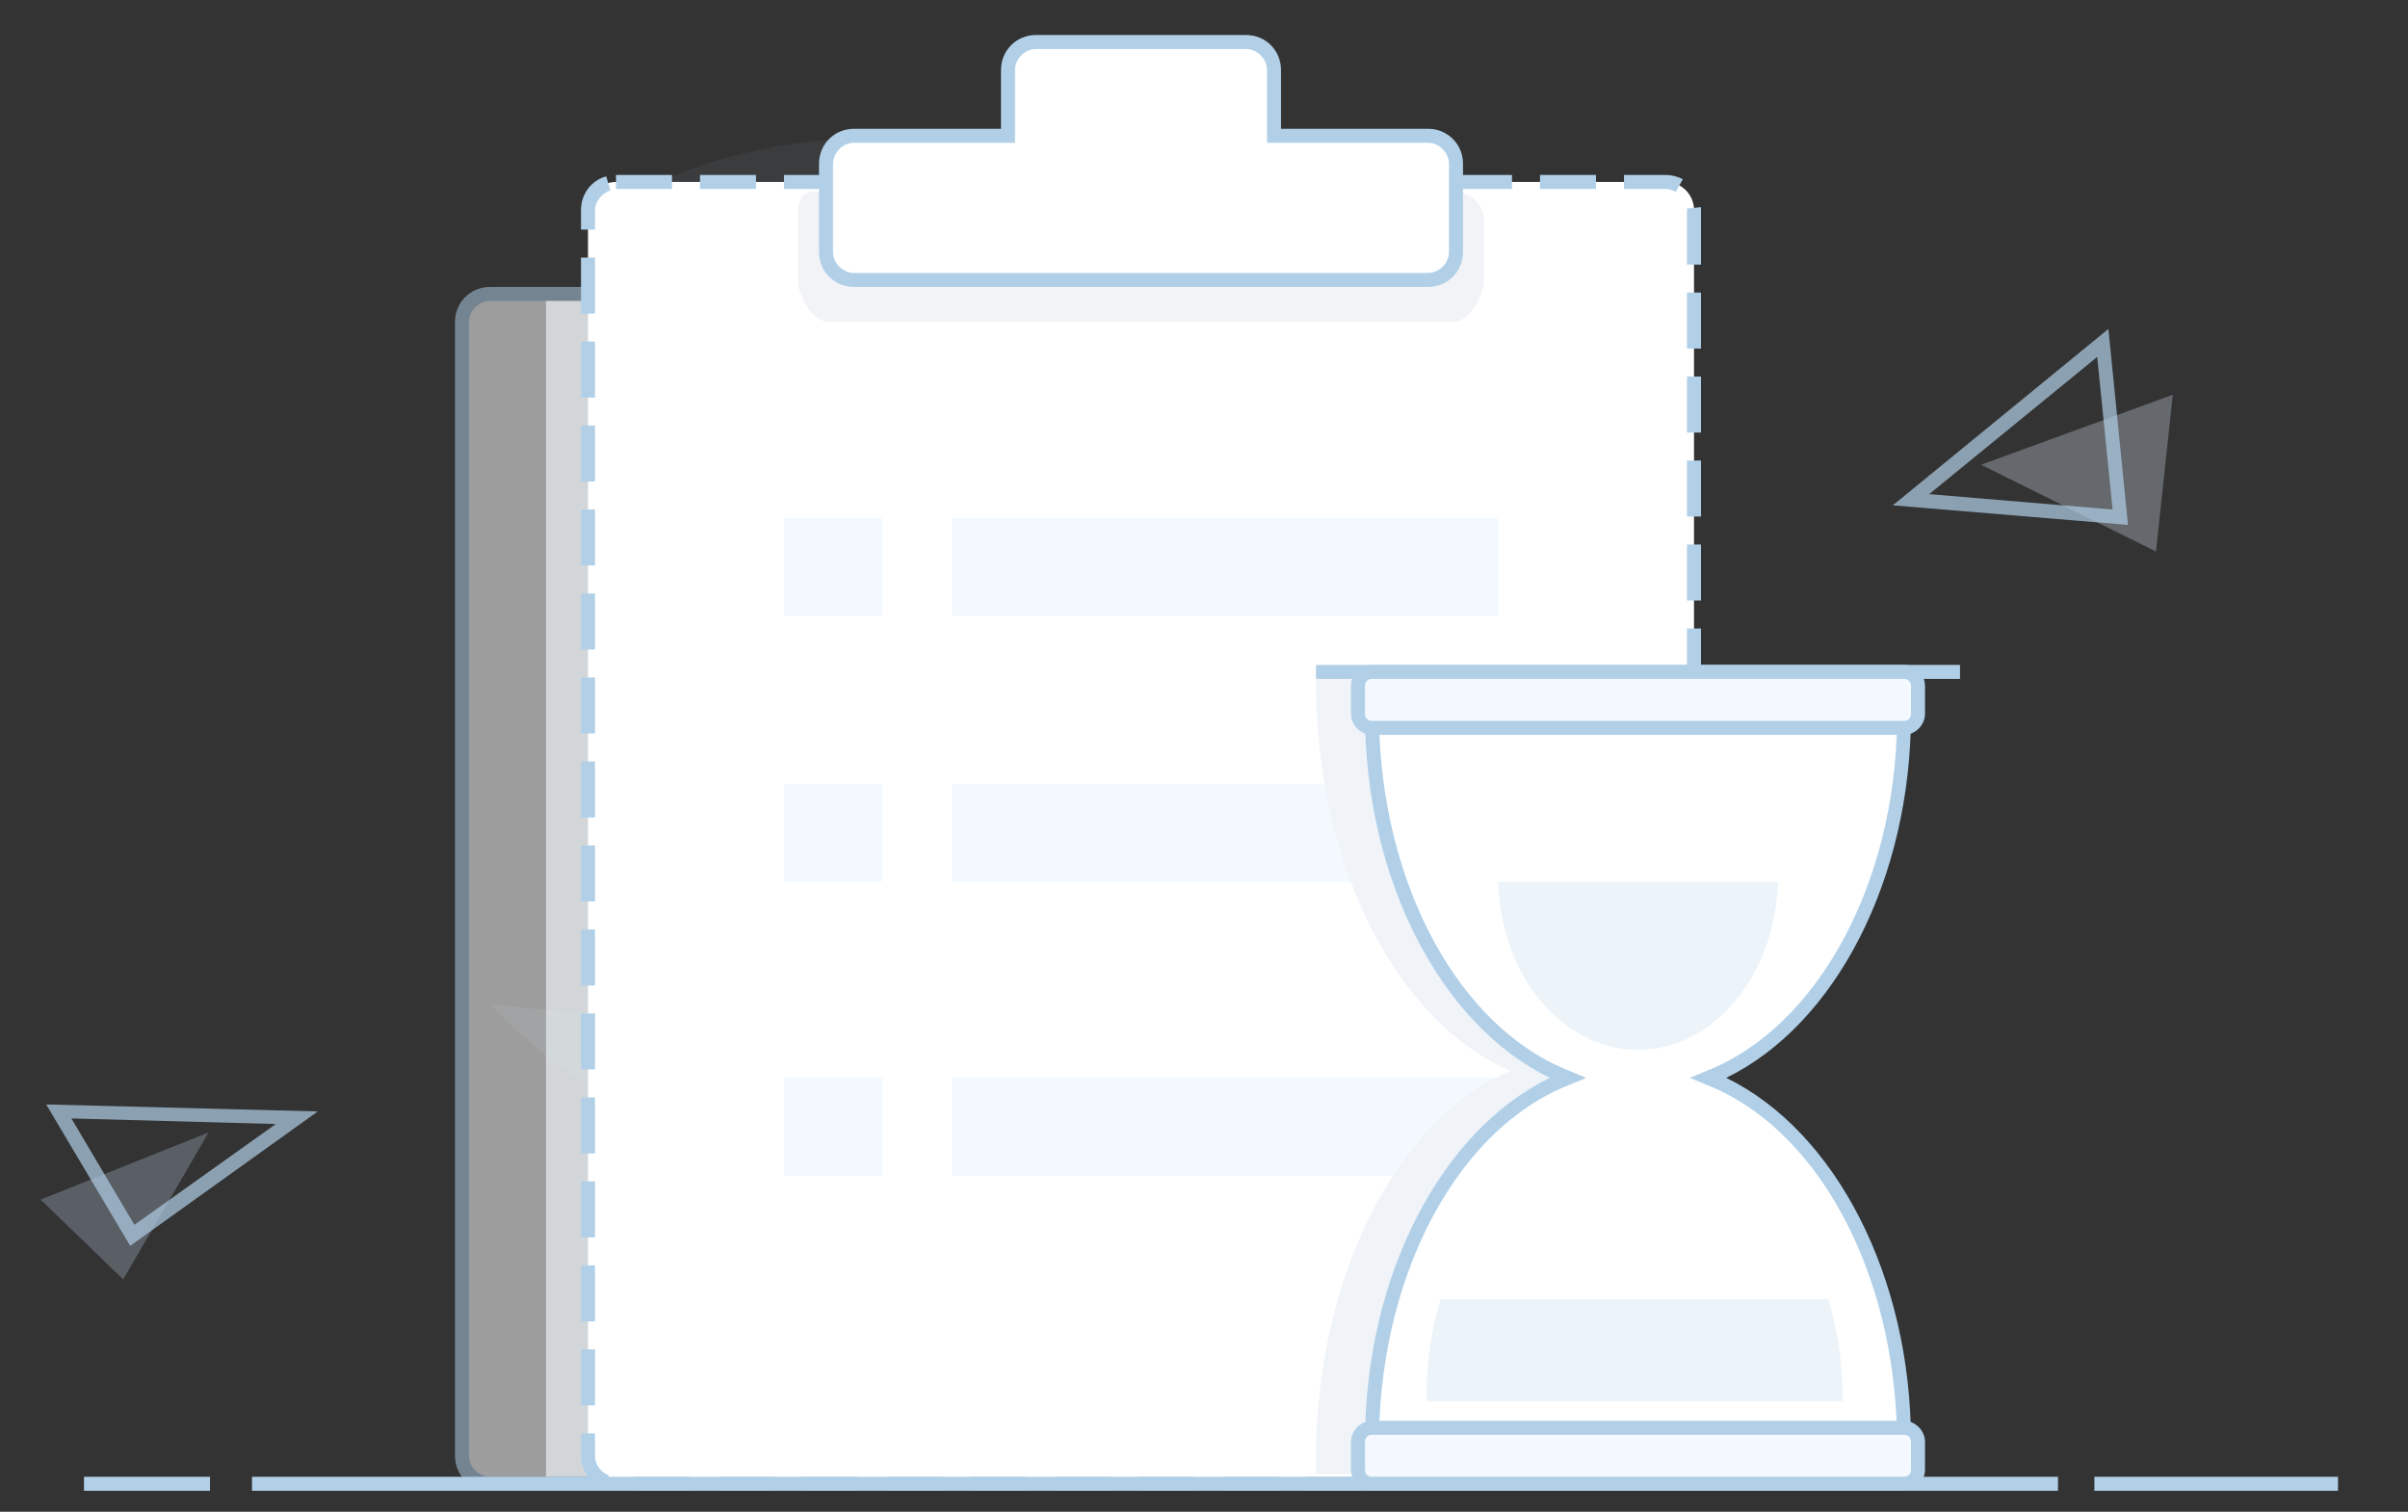 <?xml version="1.0" encoding="utf-8"?>
<!-- Generator: Adobe Illustrator 21.0.0, SVG Export Plug-In . SVG Version: 6.00 Build 0)  -->
<svg version="1.1" id="图层_1" xmlns="http://www.w3.org/2000/svg" xmlns:xlink="http://www.w3.org/1999/xlink" x="0px" y="0px"
	 viewBox="0 0 172 108" style="enable-background:new 0 0 172 108;" xml:space="preserve">
<rect x="0" y="0" width="172" height="108" fill="#333333" stroke="none"/>
<style type="text/css">
	.st0{fill:none;enable-background:new    ;}
	.st1{opacity:8.000000e-02;enable-background:new    ;}
	.st2{fill:#B5C7DF;}
	.st3{opacity:6.000000e-02;enable-background:new    ;}
	.st4{opacity:0.7;enable-background:new    ;}
	.st5{fill:#B1D0E8;}
	.st6{opacity:0.3;enable-background:new    ;}
	.st7{fill:#D9E3F2;}
	.st8{fill:#FFFFFF;}
	.st9{opacity:0.52;enable-background:new    ;}
	.st10{opacity:0.64;enable-background:new    ;}
	.st11{fill:#F0F5FB;}
	.st12{fill:#F1F3F7;}
	.st13{fill:#F3F9FE;}
	.st14{fill:#F0F3F8;}
	.st15{opacity:0.24;enable-background:new    ;}
</style>
<path class="st0" d="M0,0"/>
<g class="st1">
	<path class="st2" d="M95.8,34.4c0.1-0.5,0.2-1.1,0.4-1.6c2.9,7,3.6,15,1.6,22.9c-5,19.7-25,31.6-44.8,26.6
		c-7.2-1.8-13.3-5.6-18-10.6C62.9,75.8,89.3,60,95.8,34.4z"/>
</g>
<g class="st3">
	<path class="st2" d="M97.8,55.8c-2.7,10.9-10.1,19.3-19.4,24c0.4-1.1,0.8-2.2,1.1-3.3C89.8,40.6,71,22.7,44.4,14.3
		C52.2,10.1,61.6,8.7,71,11C90.7,16,102.7,36,97.8,55.8z"/>
</g>
<g class="st4">
	<path class="st5" d="M9.3,89l-6-10.1l19.4,0.5L9.3,89z M5.1,79.9l4.5,7.6l10.1-7.2L5.1,79.9z"/>
</g>
<g class="st6">
	<path class="st2" d="M14.9,80.9l-12,4.8l5.9,5.7L14.9,80.9z"/>
</g>
<g class="st6">
	<path class="st7" d="M141.5,33.2l13.7-5L154,39.4L141.5,33.2z"/>
</g>
<g class="st4">
	<path class="st5" d="M152,37.5l-16.8-1.4l15.4-12.6L152,37.5z M137.8,35.3l13.1,1.1l-1.1-10.9L137.8,35.3z"/>
</g>
<g>
	<path class="st8" d="M15,106H6"/>
	<rect x="6" y="105.5" class="st5" width="9" height="1"/>
</g>
<g>
	<path class="st8" d="M167,106h-17.4"/>
	<rect x="149.6" y="105.5" class="st5" width="17.4" height="1"/>
</g>
<g class="st9">
	<path class="st8" d="M35,21h75c1.1,0,2,0.9,2,2v81c0,1.1-0.9,2-2,2H35c-1.1,0-2-0.9-2-2V23C33,21.9,33.9,21,35,21z"/>
	<path class="st5" d="M110,106.5H35c-1.4,0-2.5-1.1-2.5-2.5V23c0-1.4,1.1-2.5,2.5-2.5h75c1.4,0,2.5,1.1,2.5,2.5v81
		C112.5,105.4,111.4,106.5,110,106.5z M35,21.5c-0.8,0-1.5,0.7-1.5,1.5v81c0,0.8,0.7,1.5,1.5,1.5h75c0.8,0,1.5-0.7,1.5-1.5V23
		c0-0.8-0.7-1.5-1.5-1.5H35z"/>
</g>
<g class="st10">
	<rect x="39" y="21.5" class="st11" width="4" height="84"/>
</g>
<g>
	<path class="st8" d="M44,13h75c1.1,0,2,0.9,2,2v89c0,1.1-0.9,2-2,2H44c-1.1,0-2-0.9-2-2V15C42,13.9,42.9,13,44,13z"/>
	<path class="st5" d="M119,106.5h-1.7v-1h1.7c0.6,0,1.1-0.3,1.4-0.9l0.9,0.4C120.9,105.9,120,106.5,119,106.5z M115.3,106.5h-4v-1h4
		V106.5z M109.3,106.5h-4v-1h4V106.5z M103.3,106.5h-4v-1h4V106.5z M97.3,106.5h-4v-1h4V106.5z M91.3,106.5h-4v-1h4V106.5z
		 M85.3,106.5h-4v-1h4V106.5z M79.3,106.5h-4v-1h4V106.5z M73.3,106.5h-4v-1h4V106.5z M67.3,106.5h-4v-1h4V106.5z M61.3,106.5h-4v-1
		h4V106.5z M55.3,106.5h-4v-1h4V106.5z M49.3,106.5h-4v-1h4V106.5z M43.1,106.3c-1-0.4-1.6-1.3-1.6-2.3v-1.6h1v1.6
		c0,0.6,0.4,1.2,1,1.4L43.1,106.3z M121.5,102.9h-1v-4h1V102.9z M42.5,100.4h-1v-4h1V100.4z M121.5,96.9h-1v-4h1V96.9z M42.5,94.4
		h-1v-4h1V94.4z M121.5,90.9h-1v-4h1V90.9z M42.5,88.4h-1v-4h1V88.4z M121.5,84.9h-1v-4h1V84.9z M42.5,82.4h-1v-4h1V82.4z
		 M121.5,78.9h-1v-4h1V78.9z M42.5,76.4h-1v-4h1V76.4z M121.5,72.9h-1v-4h1V72.9z M42.5,70.4h-1v-4h1V70.4z M121.5,66.9h-1v-4h1
		V66.9z M42.5,64.4h-1v-4h1V64.4z M121.5,60.9h-1v-4h1V60.9z M42.5,58.4h-1v-4h1V58.4z M121.5,54.9h-1v-4h1V54.9z M42.5,52.4h-1v-4
		h1V52.4z M121.5,48.9h-1v-4h1V48.9z M42.5,46.4h-1v-4h1V46.4z M121.5,42.9h-1v-4h1V42.9z M42.5,40.4h-1v-4h1V40.4z M121.5,36.9h-1
		v-4h1V36.9z M42.5,34.4h-1v-4h1V34.4z M121.5,30.9h-1v-4h1V30.9z M42.5,28.4h-1v-4h1V28.4z M121.5,24.9h-1v-4h1V24.9z M42.5,22.4
		h-1v-4h1V22.4z M121.5,18.9h-1v-4l1-0.1c0,0.1,0,0.1,0,0.2V18.9z M42.5,16.4h-1V15c0-1.1,0.7-2.1,1.8-2.4l0.3,1
		c-0.6,0.2-1.1,0.8-1.1,1.4V16.4z M119.7,13.7c-0.2-0.1-0.5-0.2-0.7-0.2h-3v-1h3c0.4,0,0.8,0.1,1.2,0.3L119.7,13.7z M114,13.5h-4v-1
		h4V13.5z M108,13.5h-4v-1h4V13.5z M102,13.5h-4v-1h4V13.5z M96,13.5h-4v-1h4V13.5z M90,13.5h-4v-1h4V13.5z M84,13.5h-4v-1h4V13.5z
		 M78,13.5h-4v-1h4V13.5z M72,13.5h-4v-1h4V13.5z M66,13.5h-4v-1h4V13.5z M60,13.5h-4v-1h4V13.5z M54,13.5h-4v-1h4V13.5z M48,13.5
		h-4v-1h4V13.5z"/>
</g>
<g>
	<path class="st12" d="M58.2,13.7h45.6c1.2,0,2.2,0.9,2.2,2V20c0,1.1-1,3-2.2,3H59.2C58,23,57,21.1,57,20v-4.3
		C57,14.6,57,13.7,58.2,13.7z"/>
</g>
<g>
	<path class="st8" d="M102,20H61c-1.1,0-2-0.9-2-2v-6.3c0-1.1,0.9-2,2-2h11V5c0-1.1,0.9-2,2-2h15c1.1,0,2,0.9,2,2v4.7h11
		c1.1,0,2,0.9,2,2V18C104,19.1,103.1,20,102,20z"/>
	<path class="st5" d="M102,20.5H61c-1.4,0-2.5-1.1-2.5-2.5v-6.3c0-1.4,1.1-2.5,2.5-2.5h10.5V5c0-1.4,1.1-2.5,2.5-2.5h15
		c1.4,0,2.5,1.1,2.5,2.5v4.2H102c1.4,0,2.5,1.1,2.5,2.5V18C104.5,19.4,103.4,20.5,102,20.5z M61,10.2c-0.8,0-1.5,0.7-1.5,1.5V18
		c0,0.8,0.7,1.5,1.5,1.5h41c0.8,0,1.5-0.7,1.5-1.5v-6.3c0-0.8-0.7-1.5-1.5-1.5H90.5V5c0-0.8-0.7-1.5-1.5-1.5H74
		c-0.8,0-1.5,0.7-1.5,1.5v5.2H61z"/>
</g>
<g>
	<rect x="56" y="37" class="st13" width="7" height="7"/>
</g>
<g>
	<rect x="68" y="37" class="st13" width="39" height="7"/>
</g>
<g>
	<rect x="56" y="56" class="st13" width="7" height="7"/>
</g>
<g>
	<rect x="68" y="56" class="st13" width="39" height="7"/>
</g>
<g>
	<rect x="56" y="77" class="st13" width="7" height="7"/>
</g>
<g>
	<rect x="68" y="77" class="st13" width="39" height="7"/>
</g>
<g>
	<path class="st8" d="M147,106H18"/>
	<rect x="18" y="105.5" class="st5" width="129" height="1"/>
</g>
<g>
	<path class="st14" d="M132,104.3c0,0.3,0,0.7,0,1H94c0-0.3,0-0.7,0-1c0-13.3,5.9-24.4,13.9-27.8C99.9,73.1,94,62,94,48.7
		c0-0.3,0-0.7,0-1h38c0,0.3,0,0.7,0,1c0,13.3-5.9,24.4-13.9,27.8C126.1,79.9,132,91,132,104.3z"/>
</g>
<g>
	<path class="st8" d="M136,103H98c0-12.4,5.9-22.8,13.9-26c-8-3.2-13.9-13.6-13.9-26h38c0,12.4-5.9,22.8-13.9,26
		C130.1,80.2,136,90.6,136,103z"/>
	<path class="st5" d="M136.5,103.5h-39V103c0-11.8,5.4-22.2,13.2-26c-7.8-3.8-13.2-14.2-13.2-26v-0.5h39V51c0,11.8-5.4,22.2-13.2,26
		c7.8,3.8,13.2,14.2,13.2,26V103.5z M98.5,102.5h37c-0.2-11.7-5.7-21.9-13.6-25l-1.2-0.5l1.2-0.5c7.9-3.1,13.5-13.4,13.6-25h-37
		c0.2,11.7,5.7,21.9,13.6,25l1.2,0.5l-1.2,0.5C104.2,80.6,98.7,90.8,98.5,102.5z"/>
</g>
<g class="st15">
	<path class="st5" d="M127,63c-0.2,6.7-4.6,12-10,12s-9.8-5.3-10-12H127z"/>
</g>
<g class="st15">
	<path class="st5" d="M130.6,92.8c0.6,2.1,1,4.3,1,6.6c0,0.3,0,0.5,0,0.7h-29.7c0-0.2,0-0.5,0-0.7c0-2.3,0.4-4.6,1-6.6H130.6z"/>
</g>
<g>
	<path class="st8" d="M94,48h46"/>
	<rect x="94" y="47.5" class="st5" width="46" height="1"/>
</g>
<g>
	<path class="st13" d="M98,48h38c0.6,0,1,0.4,1,1v2c0,0.6-0.4,1-1,1H98c-0.6,0-1-0.4-1-1v-2C97,48.4,97.4,48,98,48z"/>
	<path class="st5" d="M136,52.5H98c-0.8,0-1.5-0.7-1.5-1.5v-2c0-0.8,0.7-1.5,1.5-1.5h38c0.8,0,1.5,0.7,1.5,1.5v2
		C137.5,51.8,136.8,52.5,136,52.5z M98,48.5c-0.3,0-0.5,0.2-0.5,0.5v2c0,0.3,0.2,0.5,0.5,0.5h38c0.3,0,0.5-0.2,0.5-0.5v-2
		c0-0.3-0.2-0.5-0.5-0.5H98z"/>
</g>
<g>
	<path class="st13" d="M98,102h38c0.6,0,1,0.4,1,1v2c0,0.6-0.4,1-1,1H98c-0.6,0-1-0.4-1-1v-2C97,102.4,97.4,102,98,102z"/>
	<path class="st5" d="M136,106.5H98c-0.8,0-1.5-0.7-1.5-1.5v-2c0-0.8,0.7-1.5,1.5-1.5h38c0.8,0,1.5,0.7,1.5,1.5v2
		C137.5,105.8,136.8,106.5,136,106.5z M98,102.5c-0.3,0-0.5,0.2-0.5,0.5v2c0,0.3,0.2,0.5,0.5,0.5h38c0.3,0,0.5-0.2,0.5-0.5v-2
		c0-0.3-0.2-0.5-0.5-0.5H98z"/>
</g>
</svg>
